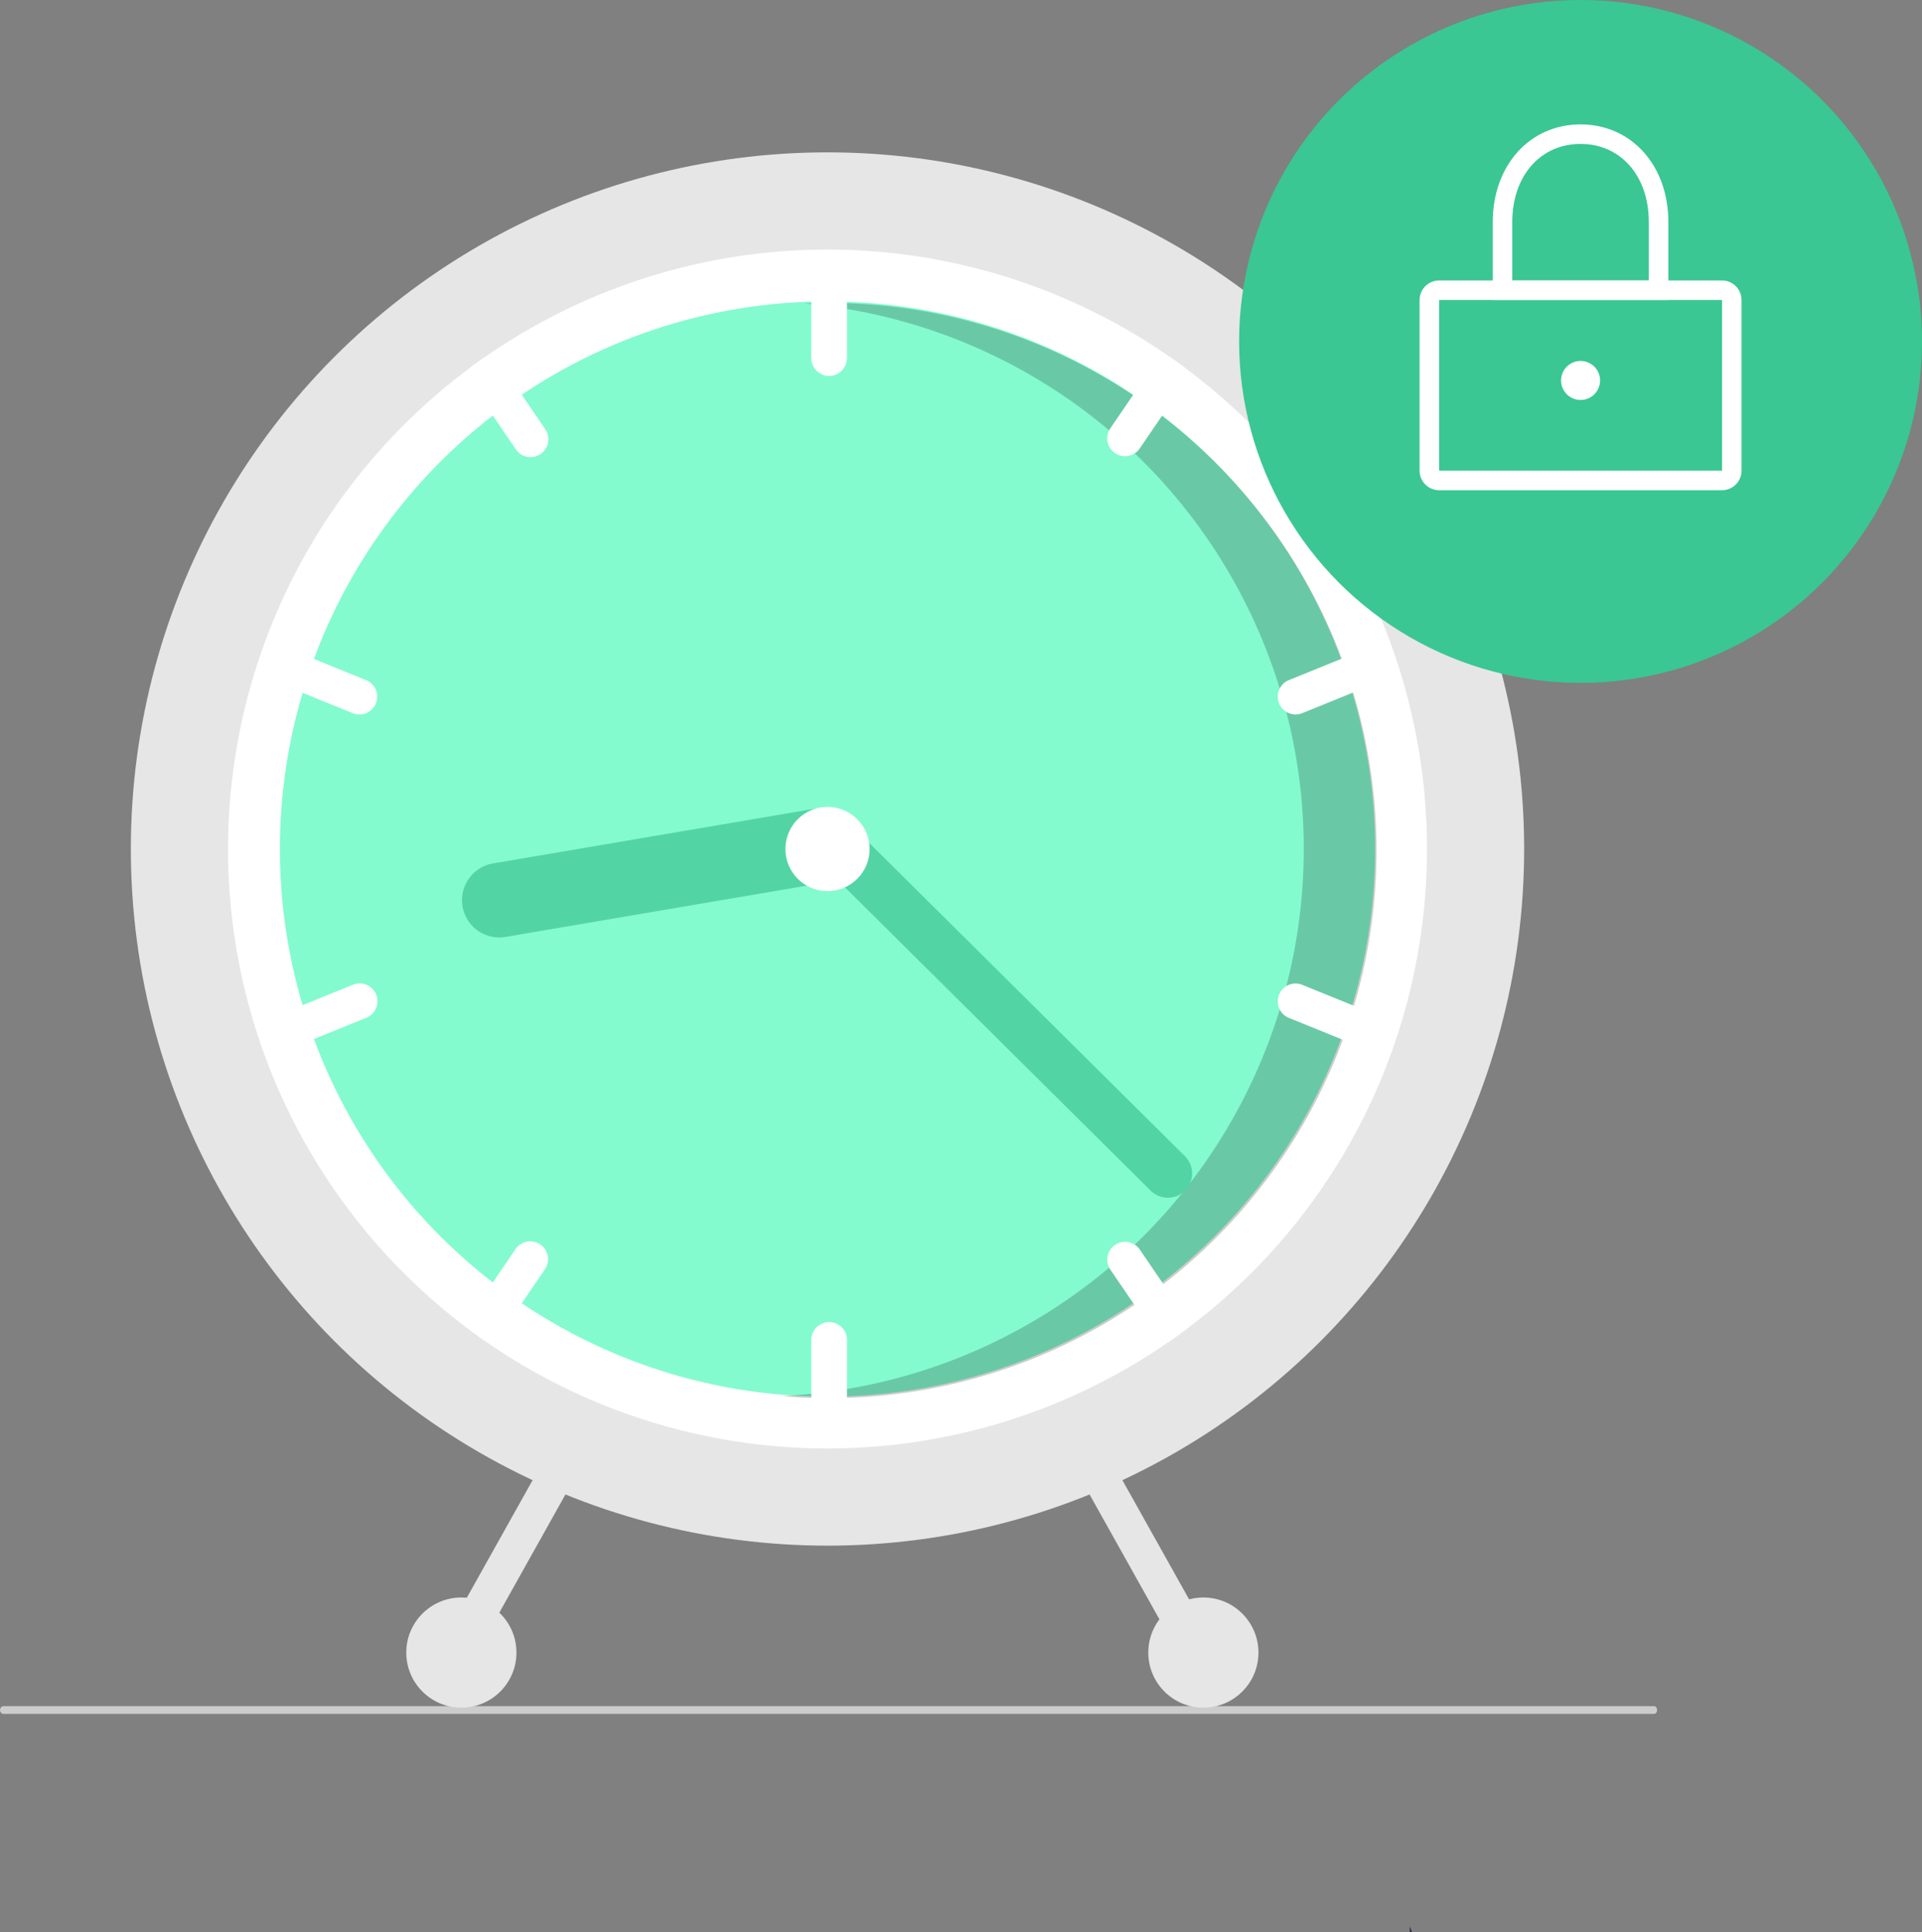 <svg xmlns="http://www.w3.org/2000/svg" width="326.554" height="328.301" viewBox="0 0 326.554 328.301">
  <rect x="0" y="0" width="326.554" height="328.301" fill="#808080" stroke="none"/>
  <g id="Change_password_icon" data-name="Change password icon" transform="translate(-1299.229 -224.651)">
    <g id="Group_7" data-name="Group 7" transform="translate(-37.605 -636.587)">
      <path id="Path_71" data-name="Path 71" d="M543.707,660.09a.773.773,0,0,1-.145.464.443.443,0,0,1-.351.191H262.661a.681.681,0,0,1,0-1.31h280.55a.443.443,0,0,1,.351.191A.772.772,0,0,1,543.707,660.09Z" transform="translate(1074.669 491.688)" fill="#ccc"/>
      <circle id="Ellipse_13" data-name="Ellipse 13" cx="118.363" cy="118.363" r="118.363" transform="translate(1359.066 887.123)" fill="#e6e6e6"/>
      <path id="Path_72" data-name="Path 72" d="M559.858,311.739A101.706,101.706,0,0,1,518.75,393.5c-.853.639-1.723,1.261-2.6,1.866a101.864,101.864,0,0,1-116.282,0c-.875-.606-1.745-1.228-2.6-1.866a101.858,101.858,0,0,1,0-163.517c.853-.639,1.723-1.261,2.6-1.866a101.864,101.864,0,0,1,116.282,0c.875.606,1.745,1.228,2.6,1.866A101.706,101.706,0,0,1,559.858,311.739Z" transform="translate(1019.419 693.747)" fill="#fff"/>
      <circle id="Ellipse_14" data-name="Ellipse 14" cx="93.039" cy="93.039" r="93.039" transform="translate(1384.391 912.447)" fill="#83fbcf"/>
      <path id="Path_73" data-name="Path 73" d="M534.952,226.365c-1.411,0-2.812.037-4.207.1a93.036,93.036,0,0,1-3.94,185.619c2.685.233,5.4.359,8.147.359a93.039,93.039,0,1,0,0-186.078Z" transform="translate(942.719 686.342)" opacity="0.2"/>
      <path id="Path_74" data-name="Path 74" d="M539.191,213.892a3.033,3.033,0,0,0-3.028,3.028v13.213a3.028,3.028,0,0,0,6.056,0V216.92A3.033,3.033,0,0,0,539.191,213.892Z" transform="translate(938.513 691.949)" fill="#fff"/>
      <path id="Path_75" data-name="Path 75" d="M640.668,244.853c-.853-.639-1.723-1.261-2.6-1.866a3.026,3.026,0,0,0-2.7,1.316l-7.438,10.917a3.027,3.027,0,0,0,5,3.408l7.438-10.917A3.008,3.008,0,0,0,640.668,244.853Z" transform="translate(897.501 678.874)" fill="#fff"/>
      <path id="Path_76" data-name="Path 76" d="M698.116,335.262a3.024,3.024,0,0,0-3.942-1.663l-12.244,4.971a3.028,3.028,0,0,0,2.279,5.61l12.244-4.971A3.035,3.035,0,0,0,698.116,335.262Z" transform="translate(873.844 638.244)" fill="#fff"/>
      <path id="Path_77" data-name="Path 77" d="M443.377,255.219,435.939,244.3a3.026,3.026,0,0,0-2.7-1.316c-.875.606-1.745,1.228-2.6,1.866a3.008,3.008,0,0,0,.292,2.857l7.438,10.917a3.027,3.027,0,1,0,5-3.408Z" transform="translate(986.047 678.874)" fill="#fff"/>
      <path id="Path_78" data-name="Path 78" d="M385.454,338.571,373.21,333.6a3.028,3.028,0,0,0-2.279,5.61l12.244,4.971a3.028,3.028,0,0,0,2.279-5.61Z" transform="translate(1013.631 638.244)" fill="#fff"/>
      <path id="Path_79" data-name="Path 79" d="M539.191,540.892a3.033,3.033,0,0,0-3.028,3.028v13.213a3.028,3.028,0,0,0,6.056,0V543.92A3.033,3.033,0,0,0,539.191,540.892Z" transform="translate(938.513 544.97)" fill="#fff"/>
      <path id="Path_80" data-name="Path 80" d="M640.376,528.218,632.938,517.3a3.027,3.027,0,0,0-5,3.408l7.438,10.917a3.027,3.027,0,0,0,2.7,1.316c.875-.606,1.745-1.228,2.6-1.866A3.008,3.008,0,0,0,640.376,528.218Z" transform="translate(897.501 556.169)" fill="#fff"/>
      <path id="Path_81" data-name="Path 81" d="M696.454,441.571,684.21,436.6a3.028,3.028,0,0,0-2.279,5.61l12.244,4.971a3.028,3.028,0,1,0,2.279-5.61Z" transform="translate(873.844 591.948)" fill="#fff"/>
      <path id="Path_82" data-name="Path 82" d="M442.578,516.5a3.028,3.028,0,0,0-4.206.8l-7.438,10.917a3.008,3.008,0,0,0-.292,2.857c.853.638,1.723,1.261,2.6,1.866a3.026,3.026,0,0,0,2.7-1.316l7.438-10.917A3.027,3.027,0,0,0,442.578,516.5Z" transform="translate(986.047 556.169)" fill="#fff"/>
      <path id="Path_83" data-name="Path 83" d="M387.116,438.262a3.024,3.024,0,0,0-3.942-1.663l-12.244,4.971a3.028,3.028,0,0,0,2.279,5.61l12.244-4.971a3.035,3.035,0,0,0,1.663-3.947Z" transform="translate(1013.631 591.948)" fill="#fff"/>
      <path id="Path_84" data-name="Path 84" d="M494.665,387.861a6.338,6.338,0,0,1-5.18,7.3l-53.73,9.14a6.331,6.331,0,0,1-2.123-12.483l53.73-9.139A6.338,6.338,0,0,1,494.665,387.861Z" transform="translate(986.969 616.122)" fill="#53d4a4"/>
      <path id="Path_85" data-name="Path 85" d="M598.531,447.7a4.133,4.133,0,0,1-5.839.023l-57.84-57.386a4.129,4.129,0,0,1,5.816-5.862l57.84,57.386a4.133,4.133,0,0,1,.023,5.839Z" transform="translate(939.652 615.816)" fill="#53d4a4"/>
      <circle id="Ellipse_15" data-name="Ellipse 15" cx="7.157" cy="7.157" r="7.157" transform="translate(1470.274 998.329)" fill="#fff"/>
      <path id="Path_88" data-name="Path 88" d="M619.842,580.847a3.033,3.033,0,0,0-1.164,4.121L636.153,616.2a3.028,3.028,0,1,0,5.285-2.957l-17.475-31.227A3.033,3.033,0,0,0,619.842,580.847Z" transform="translate(901.598 527.184)" fill="#e6e6e6"/>
      <path id="Path_89" data-name="Path 89" d="M439.152,582.009l-17.475,31.228a3.028,3.028,0,0,0,5.285,2.957l17.475-31.227a3.028,3.028,0,1,0-5.285-2.957Z" transform="translate(990.147 527.186)" fill="#e6e6e6"/>
      <circle id="Ellipse_16" data-name="Ellipse 16" cx="9.359" cy="9.359" r="9.359" transform="translate(1531.932 1132.657)" fill="#e6e6e6"/>
      <circle id="Ellipse_20" data-name="Ellipse 20" cx="9.359" cy="9.359" r="9.359" transform="translate(1405.861 1132.657)" fill="#e6e6e6"/>
      <path id="Path_97" data-name="Path 97" d="M458.7,593.34l.4,1.018h-.4Z" transform="translate(1117.659 595.181)" fill="#2f2e41"/>
    </g>
    <g id="Group_6" data-name="Group 6" transform="translate(-8582.628 -906.488)">
      <circle id="Ellipse_11" data-name="Ellipse 11" cx="58.012" cy="58.012" r="58.012" transform="translate(10092.388 1131.139)" fill="#3ac793"/>
      <path id="Path_67" data-name="Path 67" d="M925.74,273.328H877.672a3.318,3.318,0,0,1-3.315-3.315V241.008a3.319,3.319,0,0,1,3.315-3.315H925.74a3.318,3.318,0,0,1,3.315,3.315v29.006a3.318,3.318,0,0,1-3.315,3.315Zm-48.067-32.321v29.006h48.069l0-29.006Z" transform="translate(9248.693 941.1)" fill="#fff"/>
      <path id="Path_68" data-name="Path 68" d="M920.773,232.156H890.938V218.9c0-9.6,6.274-16.575,14.917-16.575s14.917,6.971,14.917,16.575Zm-26.52-3.315h23.2V218.9c0-7.807-4.771-13.26-11.6-13.26s-11.6,5.453-11.6,13.26Z" transform="translate(9244.544 949.951)" fill="#fff"/>
      <circle id="Ellipse_12" data-name="Ellipse 12" cx="3.315" cy="3.315" r="3.315" transform="translate(10147.085 1192.466)" fill="#fff"/>
    </g>
  </g>
</svg>
